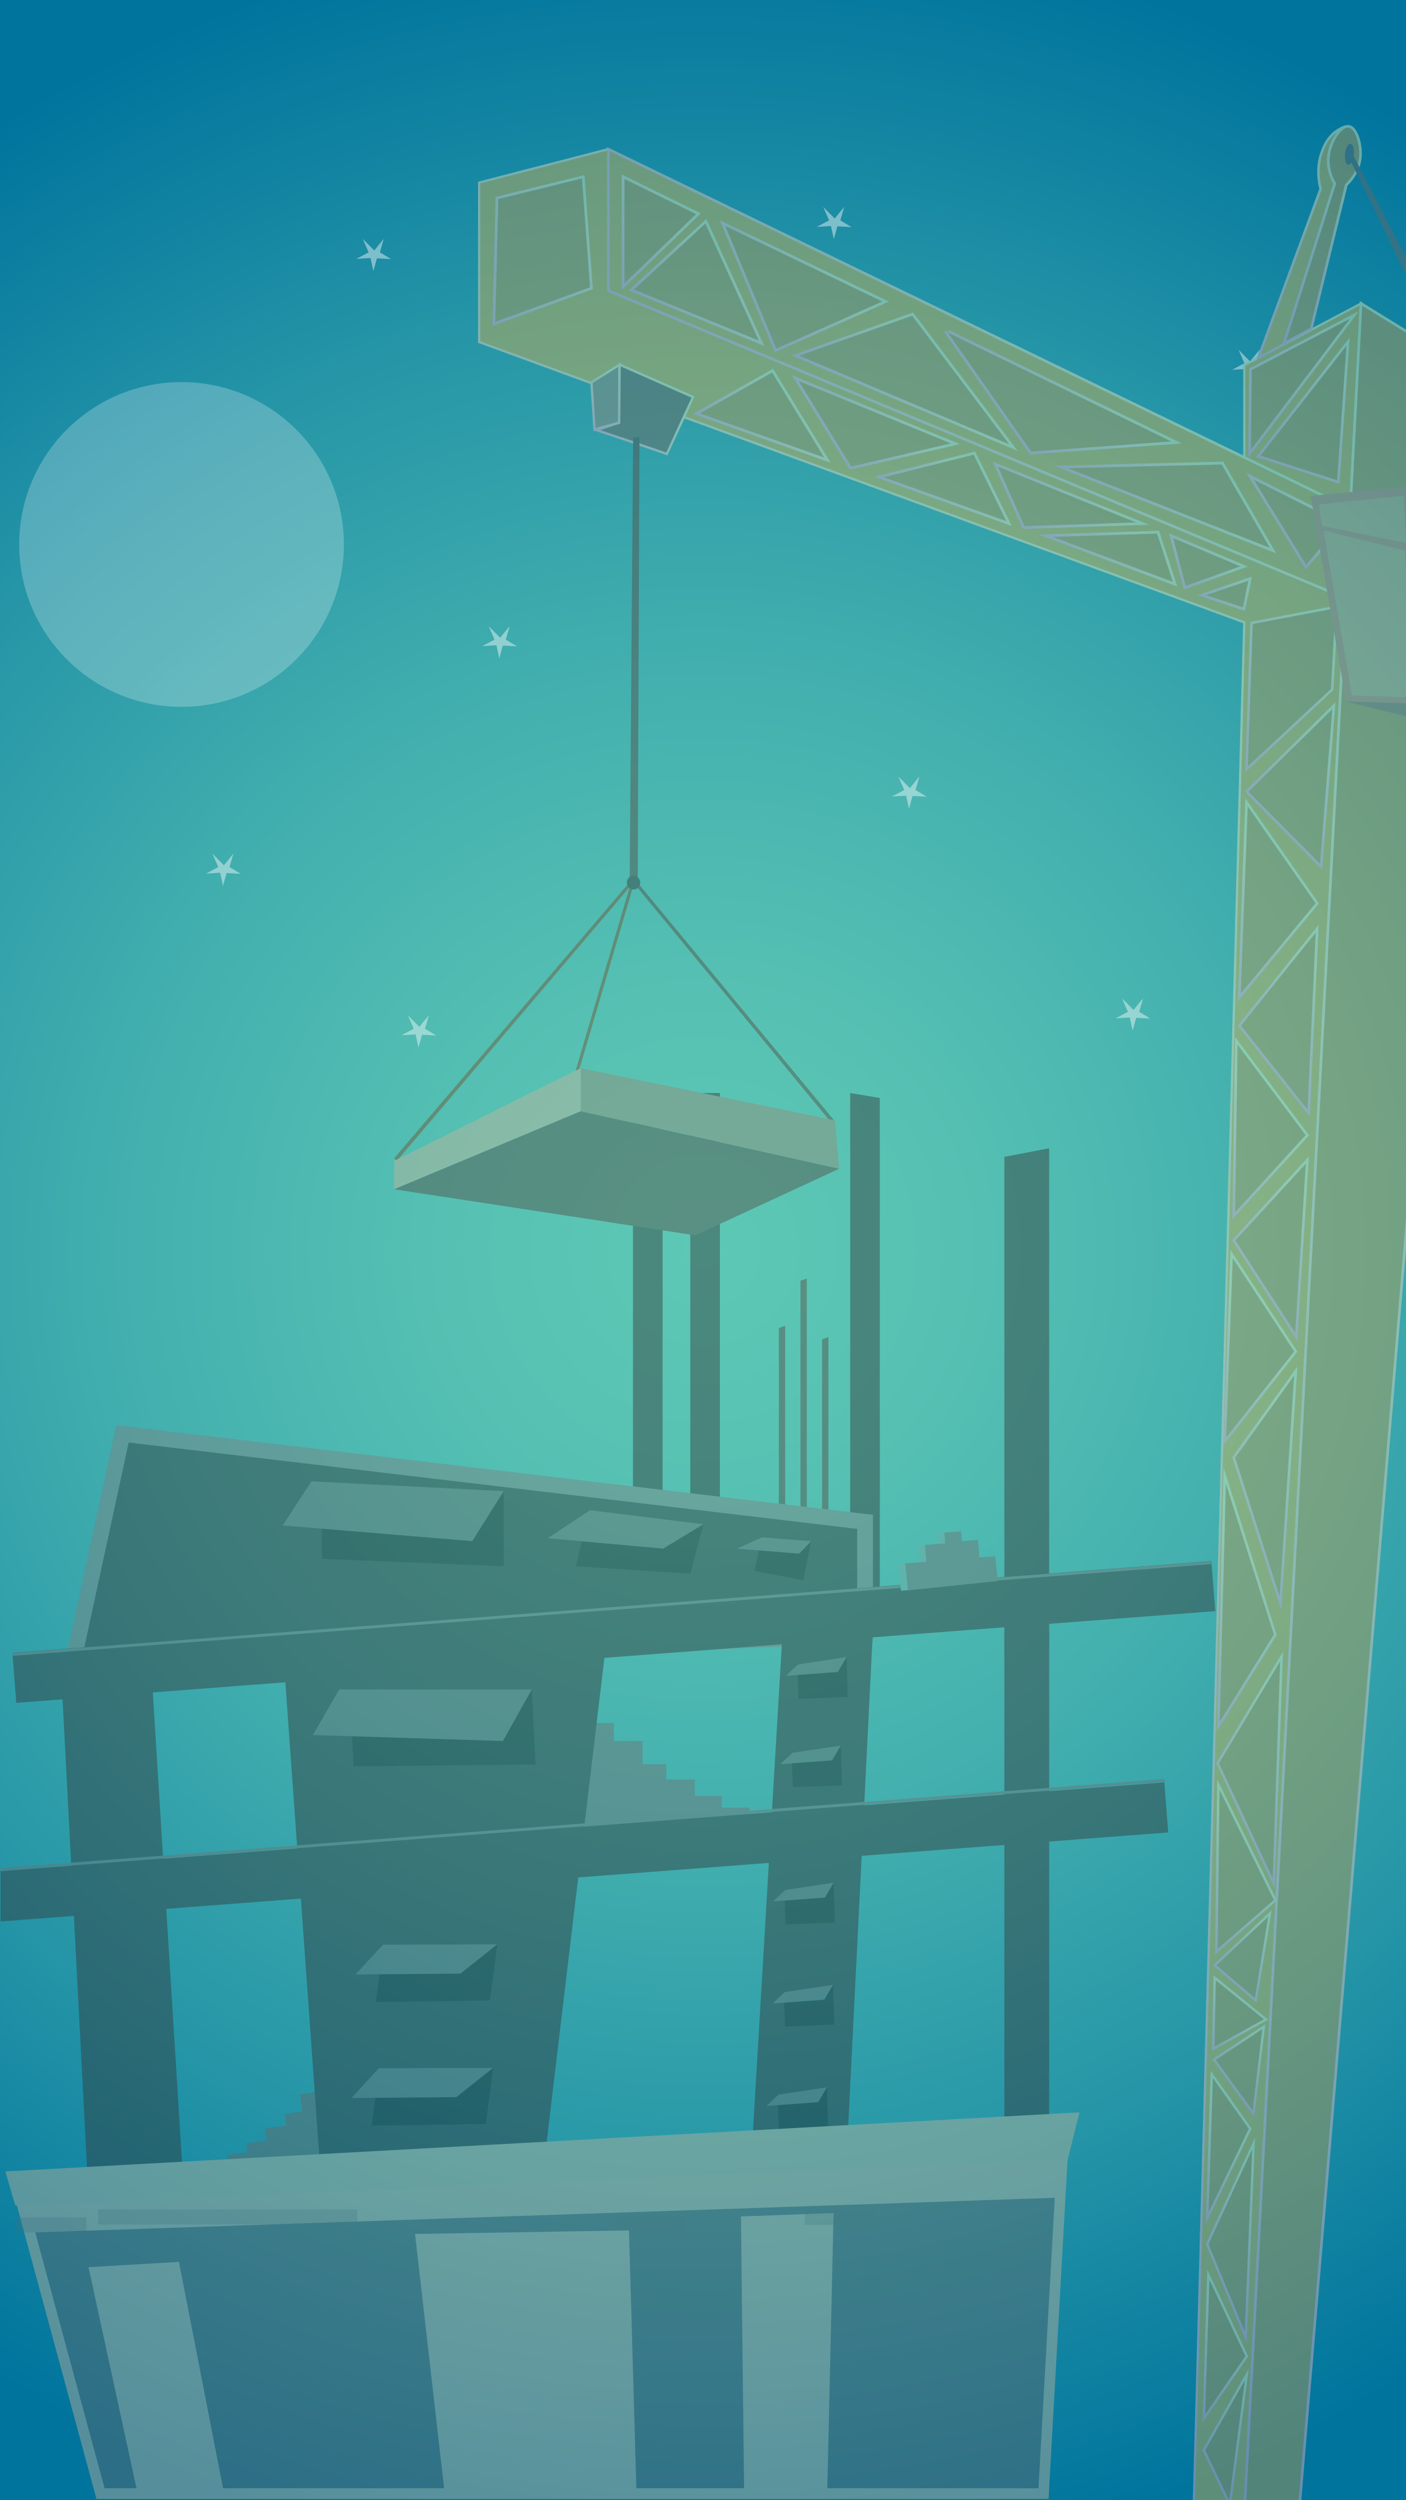 <svg preserveAspectRatio="none" xmlns="http://www.w3.org/2000/svg" xmlns:xlink="http://www.w3.org/1999/xlink" viewBox="0 0 1242 2208"><defs><style>.a{fill:none;}.b{fill:url(#a);}.c{clip-path:url(#b);}.d{opacity:0.43;}.e,.f{fill:#fff;}.e{opacity:0.54;}.g,.k{fill:#333;}.h{fill:#534741;}.i{fill:#726f70;}.j,.n{fill:#666;}.k{stroke:gray;stroke-width:13.973px;}.aa,.ab,.ac,.ad,.ae,.af,.ag,.ah,.ai,.aj,.ak,.al,.am,.an,.ao,.ap,.aq,.ar,.as,.at,.au,.av,.aw,.ax,.ay,.az,.ba,.bb,.bc,.bd,.be,.bf,.bg,.bn,.k,.n,.p,.r,.s,.t,.u,.v,.w,.x,.y,.z{stroke-miterlimit:10;}.l{fill:#1a1a1a;}.m{fill:#72aba6;}.n,.p{stroke:#c7b299;stroke-width:9.418px;}.o,.p{fill:#c7b299;}.q{fill:#bdb299;}.r,.t,.v{fill:#d8b04c;}.r{stroke-width:2.009px;stroke:url(#c);}.aa,.ab,.ac,.ad,.ae,.af,.ag,.ah,.ai,.aj,.ak,.al,.am,.s,.z{fill:#c29c4c;stroke-width:2.447px;}.s{stroke:url(#d);}.an,.ao,.aq,.ar,.as,.at,.au,.av,.aw,.ax,.t,.u,.w{stroke-width:2.35px;}.t{stroke:url(#e);}.an,.ao,.ap,.aq,.ar,.as,.at,.au,.av,.aw,.ax,.ay,.az,.ba,.bb,.bc,.bd,.be,.bf,.bg,.u,.w{fill:#bd9a4c;}.u{stroke:url(#f);}.v{stroke-width:2.248px;stroke:url(#g);}.w{stroke:url(#h);}.bm,.x{fill:#998675;}.x,.y{stroke-width:2.081px;}.x{stroke:url(#i);}.y{fill:#736357;stroke:url(#j);}.z{stroke:url(#k);}.aa{stroke:url(#l);}.ab{stroke:url(#m);}.ac{stroke:url(#n);}.ad{stroke:url(#o);}.ae{stroke:url(#p);}.af{stroke:url(#q);}.ag{stroke:url(#r);}.ah{stroke:url(#s);}.ai{stroke:url(#t);}.aj{stroke:url(#u);}.ak{stroke:url(#v);}.al{stroke:url(#w);}.am{stroke:url(#x);}.an{stroke:url(#y);}.ao{stroke:url(#z);}.ap{stroke-width:2.25px;stroke:url(#aa);}.aq{stroke:url(#ab);}.ar{stroke:url(#ac);}.as{stroke:url(#ad);}.at{stroke:url(#ae);}.au{stroke:url(#af);}.av{stroke:url(#ag);}.aw{stroke:url(#ah);}.ax{stroke:url(#ai);}.ay{stroke-width:2.226px;stroke:url(#aj);}.az{stroke-width:2.246px;stroke:url(#ak);}.ba,.bc,.bd,.be{stroke-width:2.127px;}.ba{stroke:url(#al);}.bb,.bf,.bg{stroke-width:2.161px;}.bb{stroke:url(#am);}.bc{stroke:url(#an);}.bd{stroke:url(#ao);}.be{stroke:url(#ap);}.bf{stroke:url(#aq);}.bg{stroke:url(#ar);}.bh{fill:#d68d68;}.bi{fill:#a9775b;}.bj{fill:#d4ae77;}.bk{fill:#53473c;}.bl{fill:#734d2d;}.bn{fill:#c69c6d;stroke:#736357;stroke-width:13.282px;opacity:0.29;}</style><radialGradient id="a" cx="621" cy="1104" r="1174.427" gradientUnits="userSpaceOnUse"><stop offset="0" stop-color="#5ec8b5"/><stop offset="0.173" stop-color="#57c2b3"/><stop offset="0.419" stop-color="#45b1af"/><stop offset="0.709" stop-color="#2696a7"/><stop offset="1" stop-color="#00749d"/></radialGradient><clipPath id="b"><rect class="a" x="0.395" y="-0.174" width="1242" height="2208"/></clipPath><linearGradient id="c" x1="416.222" y1="1491.91" x2="1468.943" y2="569.277" gradientUnits="userSpaceOnUse"><stop offset="0" stop-color="#efafca"/><stop offset="0.777" stop-color="#f4eaba"/><stop offset="0.977" stop-color="#e3efb9"/></linearGradient><linearGradient id="d" x1="418.596" y1="269.131" x2="530.659" y2="170.916" xlink:href="#c"/><linearGradient id="e" x1="714.807" y1="461.199" x2="992.561" y2="217.767" xlink:href="#c"/><linearGradient id="f" x1="647.46" y1="1704.637" x2="1701.185" y2="781.123" xlink:href="#c"/><linearGradient id="g" x1="1076.629" y1="280.828" x2="1224.838" y2="150.934" xlink:href="#c"/><linearGradient id="h" x1="1098.255" y1="266.662" x2="1229.815" y2="151.359" xlink:href="#c"/><linearGradient id="i" x1="516.375" y1="371.638" x2="560.01" y2="333.396" xlink:href="#c"/><linearGradient id="j" x1="533.994" y1="391.076" x2="599.335" y2="333.809" xlink:href="#c"/><linearGradient id="k" x1="523.916" y1="227.247" x2="596.988" y2="163.205" xlink:href="#c"/><linearGradient id="l" x1="592.812" y1="299.064" x2="662.819" y2="237.709" xlink:href="#c"/><linearGradient id="m" x1="655.839" y1="278.417" x2="735.03" y2="209.011" xlink:href="#c"/><linearGradient id="n" x1="763.472" y1="387.252" x2="843.045" y2="317.512" xlink:href="#c"/><linearGradient id="o" x1="893.245" y1="382.441" x2="973.937" y2="311.72" xlink:href="#c"/><linearGradient id="p" x1="992.85" y1="481.826" x2="1079.195" y2="406.151" xlink:href="#c"/><linearGradient id="q" x1="1120.974" y1="465.82" x2="1161.451" y2="430.345" xlink:href="#c"/><linearGradient id="r" x1="649.352" y1="407.843" x2="709.092" y2="355.485" xlink:href="#c"/><linearGradient id="s" x1="734.498" y1="396.242" x2="800.703" y2="338.218" xlink:href="#c"/><linearGradient id="t" x1="809.392" y1="463.517" x2="870.929" y2="409.585" xlink:href="#c"/><linearGradient id="u" x1="906.294" y1="470.4" x2="971.349" y2="413.385" xlink:href="#c"/><linearGradient id="v" x1="955.294" y1="515.43" x2="1017.229" y2="461.148" xlink:href="#c"/><linearGradient id="w" x1="1037.857" y1="511.648" x2="1079.964" y2="474.745" xlink:href="#c"/><linearGradient id="x" x1="1070.176" y1="539.99" x2="1105.702" y2="508.854" xlink:href="#c"/><linearGradient id="y" x1="1083.257" y1="382.101" x2="1202.867" y2="277.271" xlink:href="#c"/><linearGradient id="z" x1="1123.254" y1="419.16" x2="1222.333" y2="332.324" xlink:href="#c"/><linearGradient id="aa" x1="1067.953" y1="645.615" x2="1187.516" y2="540.827" xlink:href="#c"/><linearGradient id="ab" x1="1129.276" y1="733.121" x2="1213.804" y2="659.039" xlink:href="#c"/><linearGradient id="ac" x1="1050.481" y1="835.183" x2="1143.082" y2="754.025" xlink:href="#c"/><linearGradient id="ad" x1="1116.72" y1="940.133" x2="1205.226" y2="862.565" xlink:href="#c"/><linearGradient id="ae" x1="1049.18" y1="1031.858" x2="1130.392" y2="960.681" xlink:href="#c"/><linearGradient id="af" x1="1107.806" y1="1140.687" x2="1194.435" y2="1064.763" xlink:href="#c"/><linearGradient id="ag" x1="1039.112" y1="1229.237" x2="1128.357" y2="1151.02" xlink:href="#c"/><linearGradient id="ah" x1="1081.536" y1="1364.751" x2="1196.379" y2="1264.099" xlink:href="#c"/><linearGradient id="ai" x1="1018.505" y1="1464.617" x2="1137.305" y2="1360.497" xlink:href="#c"/><linearGradient id="aj" x1="1075.784" y1="1610.527" x2="1183.671" y2="1515.972" xlink:href="#c"/><linearGradient id="ak" x1="1035.458" y1="1682.802" x2="1113.195" y2="1614.671" xlink:href="#c"/><linearGradient id="al" x1="1087.172" y1="1753.583" x2="1140.791" y2="1706.59" xlink:href="#c"/><linearGradient id="am" x1="1058.329" y1="1797.136" x2="1100.102" y2="1760.524" xlink:href="#c"/><linearGradient id="an" x1="1087.286" y1="1845.84" x2="1133.331" y2="1805.485" xlink:href="#c"/><linearGradient id="ao" x1="1059.778" y1="2184.476" x2="1130.361" y2="2122.615" xlink:href="#c"/><linearGradient id="ap" x1="1057.966" y1="2019.29" x2="1151.972" y2="1936.9" xlink:href="#c"/><linearGradient id="aq" x1="1032.541" y1="1926.688" x2="1102.03" y2="1865.786" xlink:href="#c"/><linearGradient id="ar" x1="1029.629" y1="2102.294" x2="1099.028" y2="2041.471" xlink:href="#c"/></defs><rect class="b" width="1242" height="2208"/><g class="c"><g class="d"><circle class="e" cx="160.352" cy="480.82" r="143.409"/><polygon class="f" points="431.689 552.954 441.827 563.198 450.231 552.901 446.808 564.858 456.723 570.79 444.199 570.11 441.042 581.462 438.507 569.839 426.01 570.606 436.846 564.858 431.689 552.954"/><polygon class="f" points="991.176 881.674 1001.314 891.918 1009.719 881.621 1006.295 893.578 1016.211 899.51 1003.686 898.829 1000.529 910.181 997.994 898.559 985.497 899.325 996.334 893.578 991.176 881.674"/><polygon class="f" points="360.301 896.616 370.438 906.86 378.843 896.563 375.419 908.52 385.335 914.452 372.81 913.771 369.653 925.123 367.118 913.5 354.621 914.267 365.458 908.52 360.301 896.616"/><polygon class="f" points="320.456 210.953 330.594 221.197 338.998 210.9 335.574 222.857 345.49 228.789 332.965 228.108 329.809 239.46 327.273 227.838 314.776 228.604 325.613 222.857 320.456 210.953"/><polygon class="f" points="727.205 182.73 737.343 192.974 745.747 182.677 742.323 194.634 752.239 200.566 739.714 199.885 736.558 211.237 734.022 199.614 721.525 200.381 732.362 194.634 727.205 182.73"/><polygon class="f" points="1094.109 308.905 1104.247 319.149 1112.651 308.852 1109.227 320.809 1119.143 326.741 1106.618 326.06 1103.462 337.412 1100.926 325.79 1088.43 326.556 1099.266 320.809 1094.109 308.905"/><polygon class="f" points="187.64 753.839 197.778 764.082 206.182 753.786 202.758 765.743 212.674 771.675 200.149 770.994 196.993 782.346 194.457 770.723 181.96 771.49 192.797 765.743 187.64 753.839"/><polygon class="f" points="793.613 685.77 803.751 696.014 812.155 685.717 808.731 697.674 818.647 703.606 806.122 702.926 802.966 714.278 800.43 702.655 787.933 703.422 798.77 697.674 793.613 685.77"/><polygon class="g" points="926.786 1455.812 887.195 1463.381 887.195 1021.627 926.786 1014.058 926.786 1455.812"/><polygon class="g" points="751.034 1419.005 777.199 1426.78 777.199 969.623 751.034 965.257 751.034 1419.005"/><polygon class="g" points="609.758 1419.005 635.923 1426.78 635.923 965.257 609.758 965.257 609.758 1419.005"/><polygon class="h" points="687.989 1450.558 693.582 1453.403 693.582 1170.852 687.989 1172.767 687.989 1450.558"/><polygon class="h" points="707.096 1408.826 712.689 1411.671 712.689 1129.12 707.096 1131.035 707.096 1408.826"/><polygon class="h" points="726.203 1460.537 731.797 1463.381 731.797 1180.83 726.203 1182.745 726.203 1460.537"/><polygon class="i" points="518.035 1521.553 542.224 1521.553 542.224 1537.501 567.643 1537.501 567.643 1557.993 588.558 1557.993 588.558 1571.559 613.807 1571.559 613.807 1585.944 637.593 1585.944 637.593 1596.22 661.991 1596.22 661.991 1601.983 501.188 1615.708 518.035 1521.553"/><polygon class="j" points="300.326 1832.405 282.237 1834.885 283.892 1846.811 264.882 1849.418 267.008 1864.742 251.368 1866.887 252.775 1877.033 233.894 1879.622 235.386 1890.379 217.598 1892.819 218.664 1900.503 200.419 1903.005 201.017 1907.315 322.693 1901.088 300.326 1832.405"/><polygon class="g" points="559.15 1419.005 585.315 1426.78 585.315 965.257 559.15 965.257 559.15 1419.005"/><polygon class="k" points="764.152 1343.975 108.169 1266.226 63.312 1473.372 764.152 1444.022 764.152 1343.975"/><rect class="g" x="11.123" y="1419.03" width="1062.202" height="44.352" transform="translate(-108.325 45.546) rotate(-4.374)"/><rect class="i" x="9.229" y="1419.297" width="1062.202" height="2.538" transform="translate(-106.757 45.341) rotate(-4.374)"/><rect class="g" x="-29.913" y="1614.346" width="1062.202" height="44.352" transform="matrix(0.997, -0.076, 0.076, 0.997, -123.339, 42.985)"/><polygon class="l" points="521.219 1333.653 621.463 1345.892 609.835 1389.751 508.613 1383.193 521.219 1333.653"/><polygon class="l" points="672.543 1357.663 716.51 1360.987 709.475 1395.547 666.681 1387.387 672.543 1357.663"/><polyline class="l" points="284.285 1334.59 284.285 1376.605 444.982 1383.193 444.982 1316.866 286.239 1333.653"/><polygon class="j" points="417.179 1360.987 249.769 1347.172 275.081 1308.194 444.982 1316.866 417.179 1360.987"/><polygon class="j" points="585.8 1367.604 483.797 1358.423 521.219 1333.653 621.463 1346.007 585.8 1367.604"/><polygon class="j" points="705.975 1372.072 650.968 1367.604 673.345 1357.663 716.51 1360.987 705.975 1372.072"/><polygon class="g" points="477.739 1934.885 284.285 1934.885 249.769 1453.403 535.189 1453.403 477.739 1934.885"/><polygon class="g" points="53.313 1463.381 77.934 1934.885 162.35 1934.885 133.039 1463.381 53.313 1463.381"/><polygon class="g" points="771.029 1441.206 746.407 1934.885 661.991 1934.885 691.302 1441.206 771.029 1441.206"/><rect class="g" x="887.195" y="1441.206" width="39.592" height="493.679"/><polygon class="m" points="795.976 1404.884 793.353 1381.118 812.057 1379.688 810.903 1364.773 828.827 1363.402 828.02 1353.916 842.9 1352.778 843.575 1361.495 857.797 1360.407 858.989 1375.806 873.017 1374.733 875.302 1396.674 795.976 1404.884"/><polygon class="i" points="802.113 1404.415 799.49 1380.649 818.194 1379.219 817.04 1364.304 834.965 1362.933 834.157 1353.447 849.037 1352.309 849.712 1361.025 863.935 1359.938 865.126 1375.337 879.154 1374.264 881.44 1396.204 802.113 1404.415"/><rect class="i" x="-31.749" y="1611.527" width="1062.202" height="2.538" transform="translate(-121.535 42.776) rotate(-4.374)"/><polyline class="l" points="310.176 1517.913 312.342 1559.873 473.168 1558.26 469.747 1492.02 312.079 1516.877"/><polygon class="j" points="444.256 1537.501 276.354 1532.238 299.622 1492.021 469.747 1492.02 444.256 1537.501"/><polygon class="l" points="338.331 1717.337 439.327 1716.902 432.725 1766.642 332.114 1768.062 338.331 1717.337"/><polygon class="j" points="406.704 1742.915 314.036 1743.719 338.331 1717.337 439.342 1717.016 406.704 1742.915"/><polygon class="l" points="334.692 1826.429 435.689 1825.994 429.087 1875.734 328.475 1877.154 334.692 1826.429"/><polygon class="j" points="403.066 1852.007 310.398 1852.811 334.692 1826.429 435.703 1826.108 403.066 1852.007"/><polygon class="l" points="692.857 1669.231 736.443 1662.594 737.443 1697.841 693.9 1699.503 692.857 1669.231"/><polygon class="j" points="728.7 1675.759 682.843 1679.169 693.639 1669.051 736.443 1662.594 728.7 1675.759"/><polygon class="l" points="699.224 1548.055 742.81 1541.418 743.81 1576.665 700.268 1578.327 699.224 1548.055"/><polygon class="j" points="735.067 1554.583 689.21 1557.993 700.006 1547.875 742.81 1541.418 735.067 1554.583"/><polygon class="l" points="692.357 1759.392 735.943 1752.756 736.943 1788.002 693.401 1789.665 692.357 1759.392"/><polygon class="j" points="728.2 1765.921 682.343 1769.33 693.139 1759.212 735.943 1752.756 728.2 1765.921"/><polygon class="l" points="686.946 1849.924 730.532 1843.287 731.532 1878.534 687.989 1880.196 686.946 1849.924"/><polygon class="j" points="722.789 1856.452 676.932 1859.862 687.728 1849.744 730.532 1843.287 722.789 1856.452"/><polygon class="l" points="704.232 1470.018 747.817 1463.381 748.817 1498.628 705.275 1500.29 704.232 1470.018"/><polygon class="j" points="740.074 1476.546 694.217 1479.956 705.013 1469.838 747.817 1463.381 740.074 1476.546"/><polygon class="n" points="13.472 1924.352 88.782 2202.112 921.793 2202.112 940.048 1877.154 13.472 1924.352"/><polygon class="o" points="9.664 1919.662 940.048 1877.154 937.044 1940.724 29.161 1971.549 9.664 1919.662"/><polygon class="p" points="125.3 2196.974 83.959 2006.541 154.238 2002.431 192.134 2196.974 125.3 2196.974"/><polygon class="p" points="396.652 2193.932 371.9 1977.469 551.042 1974.474 557.472 2199.069 396.652 2193.932"/><polygon class="p" points="661.991 2196.974 659.281 1961.932 731.532 1959.275 726.115 2196.974 661.991 2196.974"/><polygon class="q" points="13.472 1947.57 943.153 1907.214 953.56 1865.429 4.723 1917.623 13.472 1947.57"/><polygon class="r" points="423.284 161.252 537.392 131.725 1099.159 404.278 1099.159 322.513 1202.296 268.002 1099.27 2217.563 1054.395 2217.874 1099.159 549.64 423.284 302.071 423.284 161.252"/><path class="s" d="M439.012,174.862q38.097-9.386,76.194-18.771,3.629,49.219,7.257,98.439-43.113,15.758-86.226,31.517Q437.625,230.454,439.012,174.862Z"/><path class="t" d="M537.393,131.725V256.646q326.717,136.265,653.434,272.53,1.737-39.562,3.475-79.125Z"/><polygon class="u" points="1202.296 268.002 1305.433 331.598 1147.547 2217.563 1099.27 2217.563 1202.296 268.002"/><path class="v" d="M1111.562,315.957q27.517-74.573,55.033-149.146c-1.497-5.783-3.966-18.691,1.092-32.601,1.509-4.15,4.564-12.243,12.145-17.894,4.166-3.106,8.979-4.937,9.237-4.488.243.423-3.86,2.354-7.737,6.939a34.43,34.43,0,0,0-7.098,15.369,39.426,39.426,0,0,0-.517,13.253c0,0.0.538,2.982,5.359,14.725q-21.78,70.592-43.561,141.183Q1123.538,309.627,1111.562,315.957Z"/><path class="w" d="M1134.27,303.104l44.806-140.989a38.85,38.85,0,0,1-5.673-22.312c.975-14.325,10.902-29.291,18.153-28.183,6.557,1.002,10.769,15.129,10.211,25.835-.735,14.119-9.82,23.321-12.48,25.835q-15.532,63.578-31.064,127.155Q1146.246,296.774,1134.27,303.104Z"/><ellipse class="j" cx="1192.044" cy="136.292" rx="9.261" ry="3.932" transform="translate(936.871 1308.653) rotate(-84.243)"/><polygon class="j" points="1290.514 320.775 1193.154 132.855 1190.933 137.704 1275.079 311.258 1290.514 320.775"/><path class="x" d="M522.464,337.639l24.874-15.606q-.21,25.647-.42,51.295-10.885,2.947-21.769,5.893Q523.806,358.429,522.464,337.639Z"/><path class="y" d="M547.337,322.032,612.225,350.626q-11.584,25.128-23.167,50.255-6.249-2.178-12.545-4.345-8.125-2.797-16.2-5.53s-9.456-3.201-35.166-11.786c.002,1.841,7.57-1.527,21.769-5.893Q547.127,347.68,547.337,322.032Z"/><polygon class="z" points="550.407 156.091 550.407 253.188 616.968 188.732 550.407 156.091"/><polygon class="aa" points="557.719 256.058 623.523 195.386 672.687 303.104 557.719 256.058"/><polygon class="ab" points="638.272 197.014 782.36 266.297 685.127 309.468 638.272 197.014"/><polygon class="ac" points="702.563 313.99 806.183 277.403 895.26 395.298 702.563 313.99"/><polyline class="ad" points="834.928 292.443 910.375 400.028 1039.338 390.732 837.408 292.443"/><polygon class="ae" points="937.133 412.401 938.412 412.37 1079.873 408.96 1124.491 486.221 937.133 412.401"/><polygon class="af" points="1104.339 420.721 1153.64 500.834 1186.858 461.952 1104.339 420.721"/><polygon class="ag" points="615.203 365.268 682.519 327.299 730.927 406.368 615.203 365.268"/><polygon class="ah" points="702.563 333.953 844.004 391.885 751.349 413.414 702.563 333.953"/><polygon class="ai" points="776.413 421.289 860.748 400.152 891.381 462.39 776.413 421.289"/><polygon class="aj" points="904.24 465.912 879.28 409.938 1009.375 462.39 904.24 465.912"/><polygon class="ak" points="923.527 473.089 1022.974 469.957 1037.991 515.885 923.527 473.089"/><polygon class="al" points="1046.563 519.017 1034.461 473.089 1099.005 500.228 1046.563 519.017"/><polygon class="am" points="1061.46 525.625 1104.339 511.011 1098.774 537.89 1061.46 525.625"/><polygon class="an" points="1103.817 400.627 1196.472 278.109 1104.573 326.125 1103.817 400.627"/><polygon class="ao" points="1111.562 402.976 1190.799 301.725 1182.227 425.679 1111.562 402.976"/><polygon class="ap" points="1105.53 550.129 1180.768 535.871 1176.786 608.945 1101.116 679.396 1105.53 550.129"/><polygon class="aq" points="1178.319 623.222 1101.169 699.16 1166.974 765.312 1178.319 623.222"/><polygon class="ar" points="1101.169 708.554 1094.74 880.785 1163.57 797.801 1101.169 708.554"/><polygon class="as" points="1163.57 820.113 1094.74 905.837 1156.006 982.949 1163.57 820.113"/><polygon class="at" points="1092.093 919.145 1089.824 1073.761 1154.872 1002.52 1092.093 919.145"/><polygon class="au" points="1154.872 1024.441 1089.824 1095.29 1145.039 1180.622 1154.872 1024.441"/><polygon class="av" points="1087.933 1107.424 1081.882 1273 1144.661 1193.54 1087.933 1107.424"/><polygon class="aw" points="1144.661 1210.763 1089.824 1287.092 1131.046 1415.873 1144.661 1210.763"/><polygon class="ax" points="1081.882 1303.141 1076.209 1524.692 1126.508 1443.665 1081.882 1303.141"/><polygon class="ay" points="1132.102 1462.845 1125.14 1663.259 1075.619 1557.18 1132.102 1462.845"/><polygon class="az" points="1076.224 1575.969 1074.497 1723.539 1126.638 1678.133 1076.224 1575.969"/><polygon class="ba" points="1073.041 1735.607 1121.879 1689.716 1109.206 1766.593 1073.041 1735.607"/><polygon class="bb" points="1072.98 1746.634 1071.701 1809.263 1118.399 1783.429 1072.98 1746.634"/><polygon class="bc" points="1072.395 1818.826 1116.395 1789.826 1107.206 1866.593 1072.395 1818.826"/><polygon class="bd" points="1063.395 2163.826 1101.395 2096.826 1086.395 2211.826 1063.395 2163.826"/><polygon class="be" points="1066.395 1981.826 1107.395 1892.826 1100.395 2063.826 1066.395 1981.826"/><polygon class="bf" points="1070.395 1831.826 1066.395 1958.826 1104.395 1879.826 1070.395 1831.826"/><polygon class="bg" points="1067.395 2008.826 1063.395 2135.826 1101.395 2080.826 1067.395 2008.826"/><polygon class="bh" points="1157.771 437.925 1250.048 429.072 1255.09 622.048 1189.079 619.569 1157.771 437.925"/><polygon class="bi" points="1189.079 619.569 1278.286 641.489 1322.155 630.529 1255.073 621.385 1189.079 619.569"/><polygon class="bj" points="1165.083 445.512 1239.863 437.683 1242.232 479.566 1167.73 464.301 1165.083 445.512"/><polygon class="bj" points="1194.301 614.089 1247.527 615.915 1241.224 486.221 1169.117 468.476 1194.301 614.089"/><polygon class="h" points="559.296 386.194 556.22 780.343 563.355 780.48 564.874 386.194 559.296 386.194"/><polygon class="bk" points="560.172 780.277 734.662 991.793 737.617 990.433 562.287 778.395 560.172 780.277"/><polygon class="bl" points="557.715 778.395 494.915 991.462 497.201 993.828 560.172 779.762 557.715 778.395"/><polygon class="bl" points="556.186 779.065 348.174 1022.885 350.461 1025.252 558.642 780.432 556.186 779.065"/><polygon class="bm" points="512.959 943.268 737.617 989.359 741.256 1032.156 512.959 981.368 512.959 943.268"/><polygon class="o" points="348.174 1025.252 512.959 943.268 512.959 981.368 348.174 1050.26 348.174 1025.252"/><polygon class="h" points="348.174 1050.26 614.186 1090.969 741.256 1032.156 512.959 981.368 348.174 1050.26"/><ellipse class="g" cx="559.627" cy="779.437" rx="5.909" ry="6.116"/><line class="bn" x1="13.633" y1="1964.902" x2="76.194" y2="1964.902"/><line class="bn" x1="543.237" y1="1963.241" x2="605.798" y2="1963.241"/><line class="bn" x1="710.917" y1="1958.261" x2="773.478" y2="1958.261"/><line class="bn" x1="86.682" y1="1957.785" x2="315.652" y2="1957.785"/></g></g></svg>